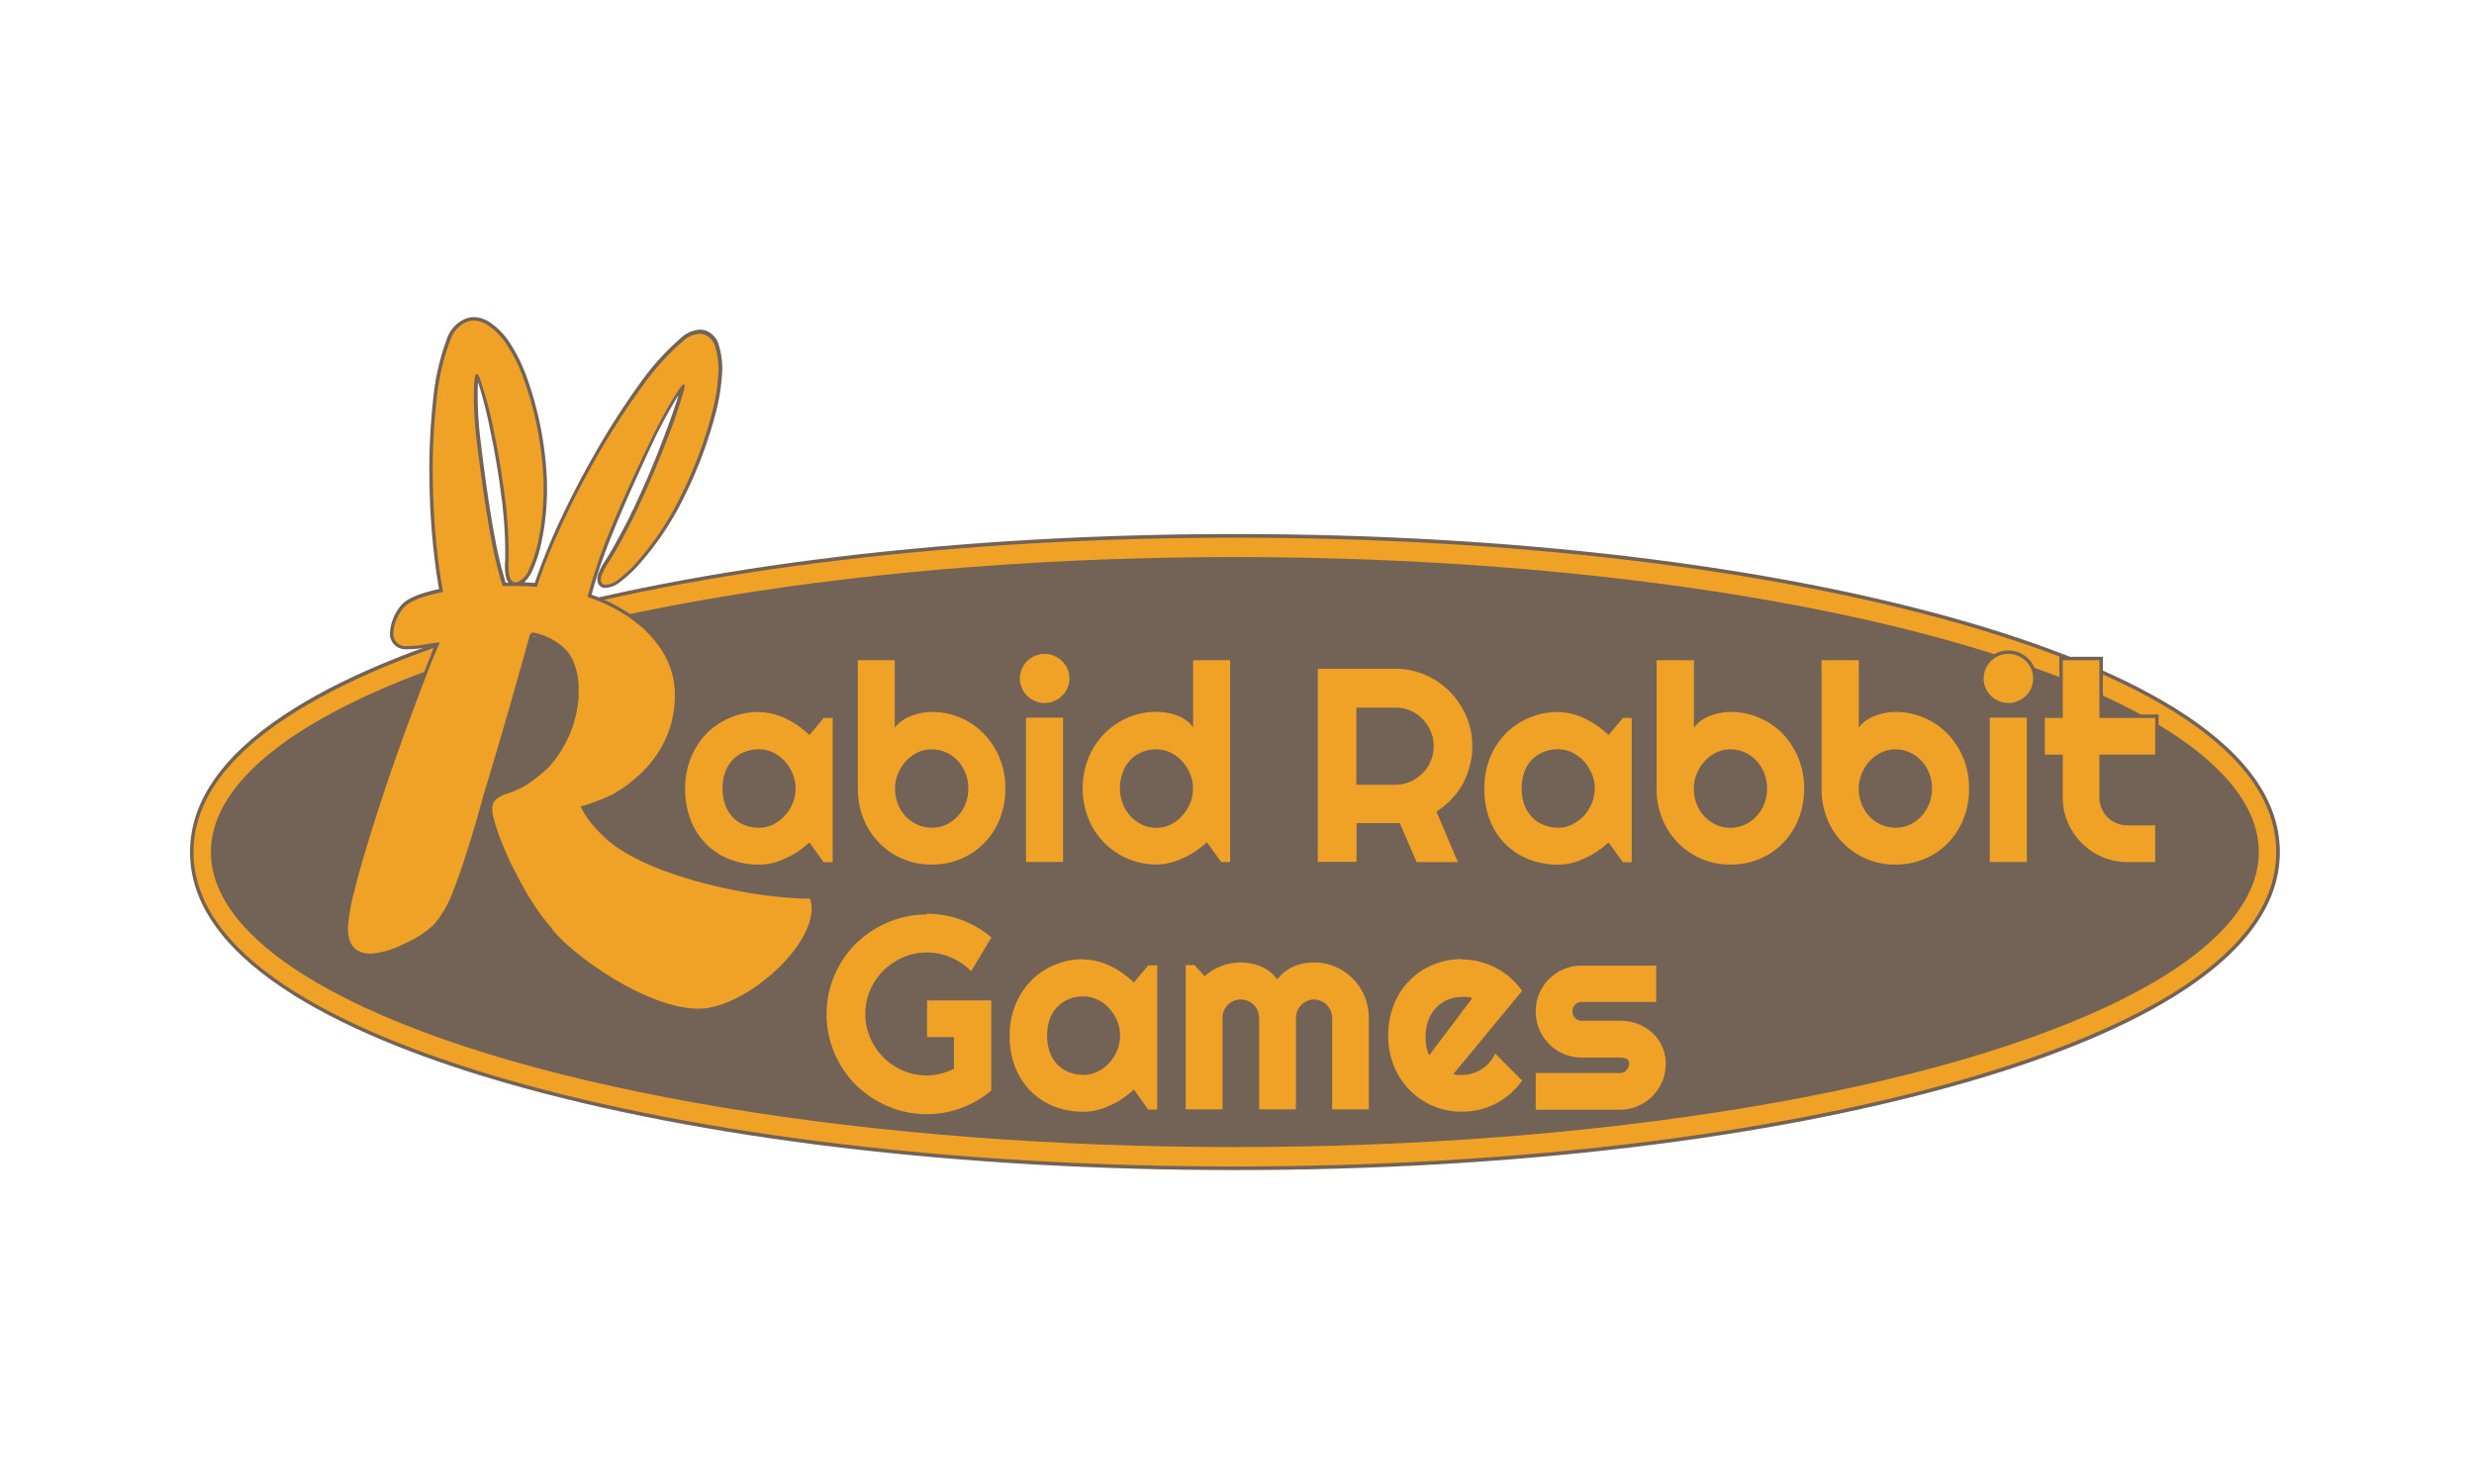 <svg id="Layer_1" data-name="Layer 1" xmlns="http://www.w3.org/2000/svg" viewBox="0 0 360 216"><defs><style>.cls-1{fill:#efa226;}.cls-2{fill:#736357;}</style></defs><title>Artboard 1</title><path class="cls-1" d="M179.69,170c-40,0-77.69-4.5-106.06-12.67-20.86-6-45.72-16.68-45.72-33.35S52.77,96.68,73.63,90.67C102,82.5,139.66,78,179.69,78s77.7,4.51,106.06,12.68c20.86,6,45.73,16.68,45.73,33.35s-24.87,27.33-45.73,33.35C257.39,165.54,219.72,170,179.69,170Z"/><path class="cls-2" d="M179.69,78.26c40,0,77.65,4.5,106,12.66,20.77,6,45.53,16.59,45.53,33.1s-24.76,27.1-45.53,33.09c-28.34,8.17-66,12.67-106,12.67s-77.64-4.5-106-12.67c-20.77-6-45.53-16.59-45.53-33.09S52.93,96.91,73.7,90.92c28.35-8.16,66-12.66,106-12.66m0-.53c-40.05,0-77.74,4.5-106.13,12.69-21,6-45.92,16.76-45.92,33.6s25,27.56,45.92,33.6c28.39,8.18,66.08,12.69,106.13,12.69s77.75-4.51,106.14-12.69c20.94-6,45.91-16.77,45.91-33.6s-25-27.57-45.91-33.6c-28.39-8.19-66.08-12.69-106.14-12.69Z"/><ellipse class="cls-1" cx="179.69" cy="124.02" rx="149" ry="42.94"/><ellipse class="cls-2" cx="179.69" cy="124.02" rx="149" ry="42.94"/><path class="cls-1" d="M110.45,126.11a11.79,11.79,0,0,1-4.26-.76,10.14,10.14,0,0,1-3.5-2.22,10.35,10.35,0,0,1-2.36-3.57,12.38,12.38,0,0,1-.87-4.78,11.89,11.89,0,0,1,.87-4.6,10.88,10.88,0,0,1,2.36-3.6,10.56,10.56,0,0,1,3.49-2.34,10.91,10.91,0,0,1,4.27-.84,8.25,8.25,0,0,1,2.08.27,10.3,10.3,0,0,1,2,.72,12.93,12.93,0,0,1,1.83,1.08,16.08,16.08,0,0,1,1.43,1.16l2-2.38h1.66v21.47h-1.67l-2-2.76a17.66,17.66,0,0,1-1.43,1.12,13.38,13.38,0,0,1-1.83,1.06,10.88,10.88,0,0,1-2,.71A8.1,8.1,0,0,1,110.45,126.11Zm0-16.79a5.61,5.61,0,0,0-2,.35,4.46,4.46,0,0,0-1.6,1,5.05,5.05,0,0,0-1.08,1.7,6.67,6.67,0,0,0-.39,2.36,6.58,6.58,0,0,0,.39,2.35,5.1,5.1,0,0,0,1.08,1.71,4.31,4.31,0,0,0,1.6,1,5.4,5.4,0,0,0,2,.36,4.34,4.34,0,0,0,2-.46,5.28,5.28,0,0,0,1.63-1.22,5.83,5.83,0,0,0,1.1-1.75,5.38,5.38,0,0,0,0-4.07A6.09,6.09,0,0,0,114,111a5.62,5.62,0,0,0-1.63-1.22A4.33,4.33,0,0,0,110.45,109.32Z"/><path class="cls-2" d="M110.45,103.65a8.17,8.17,0,0,1,2,.26,10.73,10.73,0,0,1,1.94.7,12.77,12.77,0,0,1,1.79,1.06,14.77,14.77,0,0,1,1.6,1.32l2.08-2.49h1.3v21h-1.3l-2.08-2.88a20.09,20.09,0,0,1-1.61,1.28,11.52,11.52,0,0,1-1.8,1,10.63,10.63,0,0,1-1.93.7,8,8,0,0,1-2,.25,11.73,11.73,0,0,1-4.17-.74,10,10,0,0,1-3.42-2.17,10.21,10.21,0,0,1-2.3-3.48,12.18,12.18,0,0,1-.85-4.69,11.61,11.61,0,0,1,.85-4.51,10.79,10.79,0,0,1,2.3-3.52,10.46,10.46,0,0,1,3.42-2.28,10.59,10.59,0,0,1,4.17-.82m0,16.84a4.63,4.63,0,0,0,2.07-.48,5.72,5.72,0,0,0,1.69-1.28,6,6,0,0,0,1.15-1.82,5.61,5.61,0,0,0,0-4.26,6,6,0,0,0-1.15-1.83,5.69,5.69,0,0,0-1.69-1.27,4.63,4.63,0,0,0-2.07-.48,5.64,5.64,0,0,0-2.07.37,4.8,4.8,0,0,0-1.69,1.1,5.17,5.17,0,0,0-1.13,1.79,7.5,7.5,0,0,0,0,4.89,5.31,5.31,0,0,0,1.13,1.8,4.64,4.64,0,0,0,1.69,1.09,5.64,5.64,0,0,0,2.07.38m0-17.34a11.24,11.24,0,0,0-4.37.86,10.87,10.87,0,0,0-3.57,2.39,11.27,11.27,0,0,0-2.42,3.68,12.41,12.41,0,0,0-.88,4.7,12.94,12.94,0,0,0,.88,4.88,10.74,10.74,0,0,0,2.42,3.65,10.35,10.35,0,0,0,3.59,2.27,12,12,0,0,0,4.35.78,8.58,8.58,0,0,0,2.13-.27,11.34,11.34,0,0,0,2-.73,12.43,12.43,0,0,0,1.87-1.08c.43-.3.85-.62,1.25-1l1.76,2.44.15.21h2.05V104h-2l-.15.18-1.74,2.09a15.36,15.36,0,0,0-1.26-1,13.54,13.54,0,0,0-1.87-1.11,11.58,11.58,0,0,0-2-.74,8.66,8.66,0,0,0-2.14-.27Zm0,16.84a5.33,5.33,0,0,1-1.89-.34,4.05,4.05,0,0,1-1.51-1,4.58,4.58,0,0,1-1-1.62,6.3,6.3,0,0,1-.38-2.26,6.39,6.39,0,0,1,.38-2.27,4.67,4.67,0,0,1,1-1.62,4.15,4.15,0,0,1,1.51-1,5.12,5.12,0,0,1,1.89-.34,4,4,0,0,1,1.84.43,5.08,5.08,0,0,1,1.55,1.16,5.51,5.51,0,0,1,1.06,1.68,5.16,5.16,0,0,1,.38,1.94,5.23,5.23,0,0,1-.38,1.94,5.46,5.46,0,0,1-1.06,1.67,5.11,5.11,0,0,1-1.55,1.17,4.15,4.15,0,0,1-1.84.43Z"/><path class="cls-1" d="M135.56,126.11a10.81,10.81,0,0,1-7.76-3.19,11.16,11.16,0,0,1-2.36-3.58,11.91,11.91,0,0,1-.86-4.56V95.85h5.87v9.41a6,6,0,0,1,.66-.54,6.35,6.35,0,0,1,1.39-.73,8.82,8.82,0,0,1,1.52-.44,8.19,8.19,0,0,1,1.54-.15,10.81,10.81,0,0,1,4.29.86,10.47,10.47,0,0,1,3.48,2.38,11.22,11.22,0,0,1,2.35,3.6,11.8,11.8,0,0,1,.86,4.54,12.09,12.09,0,0,1-.86,4.61,10.92,10.92,0,0,1-2.35,3.58,10.5,10.5,0,0,1-3.49,2.32A11.06,11.06,0,0,1,135.56,126.11Zm0-16.79a4.4,4.4,0,0,0-2,.45A5.57,5.57,0,0,0,132,111a5.86,5.86,0,0,0-1.09,1.75,5.53,5.53,0,0,0-.4,2,5.88,5.88,0,0,0,.4,2.16,5.41,5.41,0,0,0,1.09,1.73,5.15,5.15,0,0,0,1.61,1.15,4.83,4.83,0,0,0,3.94,0,5.31,5.31,0,0,0,1.62-1.15,5.41,5.41,0,0,0,1.09-1.73,5.69,5.69,0,0,0,.41-2.16,5.79,5.79,0,0,0-.41-2.18,5.3,5.3,0,0,0-1.09-1.73,5.12,5.12,0,0,0-1.62-1.14A4.86,4.86,0,0,0,135.56,109.32Z"/><path class="cls-2" d="M130.2,96.1v9.81a4.92,4.92,0,0,1,1.05-1,6.14,6.14,0,0,1,1.34-.71,9.28,9.28,0,0,1,1.48-.42,7.76,7.76,0,0,1,1.49-.15,10.49,10.49,0,0,1,4.19.84,10.28,10.28,0,0,1,3.4,2.32,11.12,11.12,0,0,1,2.3,3.52,11.56,11.56,0,0,1,.84,4.45,11.72,11.72,0,0,1-.84,4.51,10.6,10.6,0,0,1-2.3,3.5,10.15,10.15,0,0,1-3.4,2.27,10.82,10.82,0,0,1-4.19.8,10.59,10.59,0,0,1-4.17-.82,10.37,10.37,0,0,1-3.41-2.3,10.57,10.57,0,0,1-2.31-3.5,11.54,11.54,0,0,1-.84-4.46V96.1h5.37m5.36,24.39a5,5,0,0,0,2.07-.44,5.55,5.55,0,0,0,1.7-1.21,5.85,5.85,0,0,0,1.57-4.06,6.07,6.07,0,0,0-.42-2.27,5.89,5.89,0,0,0-1.15-1.81,5.36,5.36,0,0,0-1.7-1.2,5,5,0,0,0-2.07-.43,4.63,4.63,0,0,0-2.07.48,5.74,5.74,0,0,0-1.7,1.27,5.92,5.92,0,0,0-1.13,1.83,5.62,5.62,0,0,0-.42,2.13,5.93,5.93,0,0,0,.42,2.25,5.39,5.39,0,0,0,2.83,3,5,5,0,0,0,2.07.44M130.7,95.6h-6.37v19.18a12.15,12.15,0,0,0,.88,4.65,11.42,11.42,0,0,0,2.41,3.67,11.13,11.13,0,0,0,7.94,3.26,11.43,11.43,0,0,0,4.38-.84,10.74,10.74,0,0,0,3.57-2.38,11,11,0,0,0,2.4-3.66,12.14,12.14,0,0,0,.88-4.7,12,12,0,0,0-.88-4.64,11.66,11.66,0,0,0-2.4-3.68,11,11,0,0,0-7.95-3.31,8.84,8.84,0,0,0-1.59.16,8.44,8.44,0,0,0-1.56.45,6.39,6.39,0,0,0-1.44.76l-.27.19V95.6ZM135.56,120a4.5,4.5,0,0,1-1.86-.4,4.84,4.84,0,0,1-1.54-1.09,5.2,5.2,0,0,1-1-1.65,5.6,5.6,0,0,1-.38-2.07,5.25,5.25,0,0,1,.38-2,5.53,5.53,0,0,1,1-1.67,5.21,5.21,0,0,1,1.55-1.16,4.09,4.09,0,0,1,1.85-.43,4.54,4.54,0,0,1,1.87.39A4.73,4.73,0,0,1,139,111a5.05,5.05,0,0,1,1,1.66,5.72,5.72,0,0,1,0,4.15,5.22,5.22,0,0,1-1,1.65,4.84,4.84,0,0,1-1.54,1.09,4.47,4.47,0,0,1-1.86.4Z"/><path class="cls-1" d="M149,125.72V104.21h5.89v21.51Zm3-23.15a3.63,3.63,0,0,1-1.5-.31,3.81,3.81,0,0,1-2-2,3.83,3.83,0,0,1,.82-4.19,3.92,3.92,0,0,1,1.21-.82,3.93,3.93,0,0,1,3,0,4.09,4.09,0,0,1,1.22.82,3.81,3.81,0,0,1,.83,4.19,3.78,3.78,0,0,1-.83,1.21,4.06,4.06,0,0,1-1.22.81A3.68,3.68,0,0,1,152,102.57Z"/><path class="cls-2" d="M152,95.18a3.51,3.51,0,0,1,1.41.28,3.76,3.76,0,0,1,1.14.77,3.57,3.57,0,0,1,.78,1.13,3.59,3.59,0,0,1,0,2.78,3.57,3.57,0,0,1-.78,1.13,3.73,3.73,0,0,1-1.14.76,3.55,3.55,0,0,1-2.81,0,3.61,3.61,0,0,1-1.14-.76,3.68,3.68,0,0,1-.76-1.13,3.43,3.43,0,0,1-.29-1.39,3.46,3.46,0,0,1,.29-1.39,3.68,3.68,0,0,1,.76-1.13,3.64,3.64,0,0,1,1.14-.77,3.5,3.5,0,0,1,1.4-.28m2.69,9.28v21h-5.39v-21h5.39M152,94.68a4.12,4.12,0,0,0-1.6.32,4.31,4.31,0,0,0-1.29.87,4,4,0,0,0-.87,1.3,4,4,0,0,0,0,3.17,4.09,4.09,0,0,0,.87,1.28,4.08,4.08,0,0,0,4.5.87,4.22,4.22,0,0,0,1.29-.86,4.13,4.13,0,0,0,.89-1.29,4,4,0,0,0-.89-4.47,4.36,4.36,0,0,0-1.3-.87,4.08,4.08,0,0,0-1.6-.32Zm3.19,9.28h-6.39v22h6.39V104Z"/><path class="cls-1" d="M168.31,126.11a10.79,10.79,0,0,1-7.76-3.22,11,11,0,0,1-2.36-3.59,11.78,11.78,0,0,1-.87-4.52,11.58,11.58,0,0,1,.87-4.51,11,11,0,0,1,2.36-3.61,10.82,10.82,0,0,1,7.76-3.26,9.77,9.77,0,0,1,1.5.12,7.91,7.91,0,0,1,1.52.4,6.87,6.87,0,0,1,1.4.72,4.5,4.5,0,0,1,.66.57V95.85h5.9v29.87h-1.67l-2-2.76a17.66,17.66,0,0,1-1.43,1.12,12.81,12.81,0,0,1-1.83,1.06,10.88,10.88,0,0,1-2,.71A8.1,8.1,0,0,1,168.31,126.11Zm0-16.79a5.24,5.24,0,0,0-2,.37,4.74,4.74,0,0,0-1.6,1.07,5.25,5.25,0,0,0-1.08,1.72,6.34,6.34,0,0,0-.39,2.3,5.72,5.72,0,0,0,.39,2.1,5.86,5.86,0,0,0,1.08,1.75,5.2,5.2,0,0,0,1.61,1.18,4.68,4.68,0,0,0,2,.43,4.41,4.41,0,0,0,2-.46,5.36,5.36,0,0,0,1.62-1.22,5.83,5.83,0,0,0,1.1-1.75,5.38,5.38,0,0,0,0-4.07,6.09,6.09,0,0,0-1.1-1.75,5.71,5.71,0,0,0-1.62-1.22A4.4,4.4,0,0,0,168.31,109.32Z"/><path class="cls-2" d="M179,96.1v29.37h-1.3l-2.07-2.88a20.25,20.25,0,0,1-1.62,1.28,11.52,11.52,0,0,1-1.8,1,10.63,10.63,0,0,1-1.93.7,8,8,0,0,1-2,.25,10.42,10.42,0,0,1-4.17-.83,10.62,10.62,0,0,1-5.72-5.83,11.92,11.92,0,0,1,0-8.84,11.06,11.06,0,0,1,2.3-3.53,10.76,10.76,0,0,1,3.42-2.33,10.27,10.27,0,0,1,4.17-.85,9.27,9.27,0,0,1,1.46.12,8.36,8.36,0,0,1,1.47.38,5.89,5.89,0,0,1,1.34.7,4,4,0,0,1,1.06,1.06V96.1H179m-10.73,24.39a4.63,4.63,0,0,0,2.07-.48,5.6,5.6,0,0,0,1.69-1.28,6,6,0,0,0,1.15-1.82,5.61,5.61,0,0,0,0-4.26,6,6,0,0,0-1.15-1.83,5.57,5.57,0,0,0-1.69-1.27,4.63,4.63,0,0,0-2.07-.48,5.45,5.45,0,0,0-2.07.39,4.88,4.88,0,0,0-1.69,1.13,5.36,5.36,0,0,0-1.13,1.79,6.71,6.71,0,0,0-.41,2.4,6.05,6.05,0,0,0,.41,2.2,5.94,5.94,0,0,0,1.13,1.82,5.48,5.48,0,0,0,1.69,1.24,4.82,4.82,0,0,0,2.07.45M179.54,95.6h-6.4v9l-.27-.2a6.53,6.53,0,0,0-1.46-.76,8.31,8.31,0,0,0-1.56-.4,9.24,9.24,0,0,0-1.54-.13,10.91,10.91,0,0,0-4.37.89,11.06,11.06,0,0,0-3.57,2.44,11.45,11.45,0,0,0-2.41,3.69,12.38,12.38,0,0,0,0,9.22,11.3,11.3,0,0,0,2.41,3.68,11.06,11.06,0,0,0,7.94,3.29,8.58,8.58,0,0,0,2.13-.27,11.34,11.34,0,0,0,2-.73,12.43,12.43,0,0,0,1.87-1.08c.43-.3.85-.62,1.25-1l1.76,2.44.15.21h2V95.6ZM168.31,120a4.32,4.32,0,0,1-1.86-.41,4.73,4.73,0,0,1-1.53-1.12,5.51,5.51,0,0,1-1.41-3.68,6.06,6.06,0,0,1,.38-2.21,4.81,4.81,0,0,1,1-1.63,4.48,4.48,0,0,1,1.51-1,5.16,5.16,0,0,1,1.89-.35,4.09,4.09,0,0,1,1.85.43,5.34,5.34,0,0,1,1.55,1.16,5.81,5.81,0,0,1,1,1.68,5.16,5.16,0,0,1,.38,1.94,5.23,5.23,0,0,1-.38,1.94,5.63,5.63,0,0,1-1,1.67,5.2,5.2,0,0,1-1.55,1.17,4.22,4.22,0,0,1-1.85.43Z"/><path class="cls-1" d="M206,125.72l-2.46-5.67-5.88,0v5.63h-6.13V97.08H203a11.06,11.06,0,0,1,3,.42,11.46,11.46,0,0,1,2.74,1.16,12.23,12.23,0,0,1,2.32,1.8,11.72,11.72,0,0,1,1.81,2.34,11.45,11.45,0,0,1,1.57,5.8,11.23,11.23,0,0,1-.37,2.89,11.82,11.82,0,0,1-1.06,2.66,11.31,11.31,0,0,1-1.7,2.33,11.81,11.81,0,0,1-2.06,1.73l3.18,7.51ZM203,114a5.22,5.22,0,0,0,2.08-.42,5.43,5.43,0,0,0,2.86-2.87,5.31,5.31,0,0,0,.42-2.09,5.24,5.24,0,0,0-.42-2.09,5.52,5.52,0,0,0-1.15-1.72,5.59,5.59,0,0,0-1.71-1.15,5.22,5.22,0,0,0-2.08-.42h-5.38V114Z"/><path class="cls-2" d="M203,97.33a11.18,11.18,0,0,1,5.66,1.55,11.39,11.39,0,0,1,2.28,1.76,11.53,11.53,0,0,1,1.76,2.29,11.38,11.38,0,0,1,1.14,2.68,11,11,0,0,1,.4,3,11.07,11.07,0,0,1-.36,2.82,11.38,11.38,0,0,1-1,2.61,11.1,11.1,0,0,1-3.86,4.08l3.12,7.36h-6l-2.45-5.67-6.3,0v5.63h-5.63V97.33H203m-5.63,16.9H203a5.51,5.51,0,0,0,2.18-.44,5.69,5.69,0,0,0,3-3,5.51,5.51,0,0,0,.44-2.18,5.6,5.6,0,0,0-.44-2.19,5.76,5.76,0,0,0-1.21-1.8,5.59,5.59,0,0,0-1.78-1.2A5.34,5.34,0,0,0,203,103h-5.63v11.26M203,96.83H191.23V126h6.63v-5.63l5.47,0,2.32,5.37.13.3h7.07l-.3-.69-3-7a11.69,11.69,0,0,0,1.93-1.65,11.18,11.18,0,0,0,1.74-2.38,11.87,11.87,0,0,0,1.08-2.72,11.64,11.64,0,0,0,.38-3,11.52,11.52,0,0,0-.42-3.12,12.05,12.05,0,0,0-1.19-2.81,11.83,11.83,0,0,0-1.84-2.38,11.52,11.52,0,0,0-2.38-1.85,12.12,12.12,0,0,0-2.79-1.18,11.58,11.58,0,0,0-3.12-.43Zm-5.13,6.64H203a4.87,4.87,0,0,1,2,.4,4.94,4.94,0,0,1,1.63,1.1,5.19,5.19,0,0,1,1.1,1.64,5.15,5.15,0,0,1,0,4,5.43,5.43,0,0,1-1.1,1.64,5.26,5.26,0,0,1-1.63,1.1,5,5,0,0,1-2,.4h-5.13V103.47Z"/><path class="cls-1" d="M226.73,126.11a11.83,11.83,0,0,1-4.26-.76,10.24,10.24,0,0,1-3.5-2.22,10.5,10.5,0,0,1-2.36-3.57,12.57,12.57,0,0,1-.86-4.78,12.08,12.08,0,0,1,.86-4.6,11,11,0,0,1,2.36-3.6,10.66,10.66,0,0,1,3.49-2.34,11,11,0,0,1,4.27-.84,8.13,8.13,0,0,1,2.08.27,10.3,10.3,0,0,1,2,.72,12.39,12.39,0,0,1,1.83,1.08,14.9,14.9,0,0,1,1.44,1.16l2-2.38h1.66v21.47H236l-2-2.76c-.46.39-.94.77-1.44,1.12a12.28,12.28,0,0,1-1.83,1.06,10.88,10.88,0,0,1-2,.71A8.1,8.1,0,0,1,226.73,126.11Zm0-16.79a5.65,5.65,0,0,0-2,.35,4.54,4.54,0,0,0-1.6,1,4.89,4.89,0,0,0-1.07,1.7,6.67,6.67,0,0,0-.4,2.36,6.57,6.57,0,0,0,.4,2.35,4.93,4.93,0,0,0,1.07,1.71,4.39,4.39,0,0,0,1.6,1,5.44,5.44,0,0,0,2,.36,4.41,4.41,0,0,0,2-.46,5.24,5.24,0,0,0,1.62-1.22,5.83,5.83,0,0,0,1.1-1.75,5.26,5.26,0,0,0,0-4.07,6.09,6.09,0,0,0-1.1-1.75,5.57,5.57,0,0,0-1.62-1.22A4.4,4.4,0,0,0,226.73,109.32Z"/><path class="cls-2" d="M226.73,103.65a8.17,8.17,0,0,1,2,.26,10.21,10.21,0,0,1,1.94.7,13.49,13.49,0,0,1,1.8,1.06,15.81,15.81,0,0,1,1.6,1.32l2.08-2.49h1.29v21h-1.29l-2.08-2.88a18.61,18.61,0,0,1-1.62,1.28,11.52,11.52,0,0,1-1.8,1,10.37,10.37,0,0,1-1.93.7,8,8,0,0,1-2,.25,11.73,11.73,0,0,1-4.17-.74,9.88,9.88,0,0,1-3.41-2.17,10.09,10.09,0,0,1-2.31-3.48,12.37,12.37,0,0,1-.84-4.69,11.8,11.8,0,0,1,.84-4.51,10.66,10.66,0,0,1,2.31-3.52,10.32,10.32,0,0,1,3.41-2.28,10.59,10.59,0,0,1,4.17-.82m0,16.84a4.63,4.63,0,0,0,2.07-.48,5.77,5.77,0,0,0,1.7-1.28,6.46,6.46,0,0,0,1.15-1.82,5.61,5.61,0,0,0,0-4.26,6.37,6.37,0,0,0-1.15-1.83,5.74,5.74,0,0,0-1.7-1.27,4.63,4.63,0,0,0-2.07-.48,5.71,5.71,0,0,0-2.07.37,4.8,4.8,0,0,0-1.69,1.1,5.17,5.17,0,0,0-1.13,1.79,7.5,7.5,0,0,0,0,4.89A5.31,5.31,0,0,0,223,119a4.64,4.64,0,0,0,1.69,1.09,5.72,5.72,0,0,0,2.07.38m0-17.34a11.16,11.16,0,0,0-4.36.86,10.92,10.92,0,0,0-3.58,2.39,11.25,11.25,0,0,0-2.41,3.68,12.22,12.22,0,0,0-.88,4.7,12.75,12.75,0,0,0,.88,4.88,10.59,10.59,0,0,0,2.42,3.65,10.31,10.31,0,0,0,3.58,2.27,12.11,12.11,0,0,0,4.35.78,8.66,8.66,0,0,0,2.14-.27,11.34,11.34,0,0,0,2-.73,12.43,12.43,0,0,0,1.87-1.08c.42-.3.84-.62,1.24-1l1.76,2.44.15.21H238V104h-2l-.15.18L234,106.27a15.36,15.36,0,0,0-1.26-1,13.54,13.54,0,0,0-1.87-1.11,11.58,11.58,0,0,0-2-.74,8.6,8.6,0,0,0-2.14-.27Zm0,16.84a5.37,5.37,0,0,1-1.89-.34,4.05,4.05,0,0,1-1.51-1,4.58,4.58,0,0,1-1-1.62,6.3,6.3,0,0,1-.38-2.26,6.39,6.39,0,0,1,.38-2.27,4.67,4.67,0,0,1,1-1.62,4.15,4.15,0,0,1,1.51-1,5.15,5.15,0,0,1,1.89-.34,4.09,4.09,0,0,1,1.85.43,5.21,5.21,0,0,1,1.55,1.16,5.68,5.68,0,0,1,1.05,1.68,5,5,0,0,1,.39,1.94,5.05,5.05,0,0,1-.39,1.94,5.63,5.63,0,0,1-1.05,1.67,5.24,5.24,0,0,1-1.55,1.17,4.22,4.22,0,0,1-1.85.43Z"/><path class="cls-1" d="M251.84,126.11a10.86,10.86,0,0,1-7.76-3.19,11.13,11.13,0,0,1-2.35-3.58,11.72,11.72,0,0,1-.87-4.56V95.85h5.88v9.41a6.89,6.89,0,0,1,.65-.54,6.58,6.58,0,0,1,1.39-.73,8.93,8.93,0,0,1,1.53-.44,8.09,8.09,0,0,1,1.53-.15,10.81,10.81,0,0,1,4.29.86,10.51,10.51,0,0,1,3.49,2.38,11.37,11.37,0,0,1,2.34,3.6,11.66,11.66,0,0,1,.87,4.54,12.09,12.09,0,0,1-.86,4.61,11.1,11.1,0,0,1-2.36,3.58,10.51,10.51,0,0,1-3.48,2.32A11.15,11.15,0,0,1,251.84,126.11Zm0-16.79a4.36,4.36,0,0,0-2,.45,5.62,5.62,0,0,0-1.63,1.22,5.86,5.86,0,0,0-1.09,1.75,5.52,5.52,0,0,0-.39,2,5.88,5.88,0,0,0,.39,2.16,5.41,5.41,0,0,0,1.09,1.73,5.19,5.19,0,0,0,1.62,1.15,4.81,4.81,0,0,0,3.93,0,5.31,5.31,0,0,0,1.62-1.15,5.62,5.62,0,0,0,1.1-1.73,5.69,5.69,0,0,0,.4-2.16,5.79,5.79,0,0,0-.4-2.18,5.5,5.5,0,0,0-1.1-1.73,4.93,4.93,0,0,0-3.59-1.55Z"/><path class="cls-2" d="M246.49,96.1v9.81a4.92,4.92,0,0,1,1-1,5.85,5.85,0,0,1,1.33-.71,9.28,9.28,0,0,1,1.48-.42,7.76,7.76,0,0,1,1.49-.15,10.45,10.45,0,0,1,4.19.84,10.32,10.32,0,0,1,3.41,2.32,11.1,11.1,0,0,1,2.29,3.52,11.57,11.57,0,0,1,.85,4.45,11.73,11.73,0,0,1-.85,4.51,10.58,10.58,0,0,1-2.29,3.5,10.19,10.19,0,0,1-3.41,2.27,10.78,10.78,0,0,1-4.19.8,10.66,10.66,0,0,1-4.17-.82,10.47,10.47,0,0,1-3.41-2.3,10.71,10.71,0,0,1-2.3-3.5,11.36,11.36,0,0,1-.85-4.46V96.1h5.38m5.35,24.39a5,5,0,0,0,2.07-.44,5.43,5.43,0,0,0,1.7-1.21,5.54,5.54,0,0,0,1.15-1.81,5.93,5.93,0,0,0,.42-2.25,6.07,6.07,0,0,0-.42-2.27,5.54,5.54,0,0,0-1.15-1.81,5.25,5.25,0,0,0-1.7-1.2,5,5,0,0,0-2.07-.43,4.63,4.63,0,0,0-2.07.48,5.69,5.69,0,0,0-1.69,1.27,5.76,5.76,0,0,0-1.14,1.83,5.6,5.6,0,0,0-.41,2.13,5.92,5.92,0,0,0,.41,2.25,5.36,5.36,0,0,0,1.14,1.81,5.51,5.51,0,0,0,1.69,1.21,5,5,0,0,0,2.07.44M247,95.6h-6.38v19.18a12.15,12.15,0,0,0,.88,4.65,11.44,11.44,0,0,0,2.42,3.67,11,11,0,0,0,3.57,2.4,11.23,11.23,0,0,0,4.36.86,11.39,11.39,0,0,0,4.38-.84,10.74,10.74,0,0,0,3.57-2.38,11.21,11.21,0,0,0,2.41-3.66,12.37,12.37,0,0,0,.88-4.7,12.17,12.17,0,0,0-.88-4.64,12,12,0,0,0-2.4-3.68,11.07,11.07,0,0,0-8-3.31,8.73,8.73,0,0,0-1.58.16,8.54,8.54,0,0,0-1.57.45,6.61,6.61,0,0,0-1.44.76l-.26.19V95.6ZM251.84,120a4.54,4.54,0,0,1-1.86-.4,5.07,5.07,0,0,1-1.54-1.09,5.2,5.2,0,0,1-1-1.65,5.6,5.6,0,0,1-.37-2.07,5.24,5.24,0,0,1,.37-2,5.56,5.56,0,0,1,1-1.67A5.21,5.21,0,0,1,250,110a4,4,0,0,1,1.84-.43,4.54,4.54,0,0,1,1.87.39,4.88,4.88,0,0,1,1.54,1.08,5.22,5.22,0,0,1,1.05,1.66,5.86,5.86,0,0,1,0,4.15,5.41,5.41,0,0,1-1.05,1.65,4.91,4.91,0,0,1-1.54,1.09,4.55,4.55,0,0,1-1.87.4Z"/><path class="cls-1" d="M275.84,126.11a10.81,10.81,0,0,1-7.76-3.19,11.16,11.16,0,0,1-2.36-3.58,11.87,11.87,0,0,1-.86-4.56V95.85h5.87v9.41a6,6,0,0,1,.66-.54,6.81,6.81,0,0,1,1.39-.73,8.82,8.82,0,0,1,1.52-.44,8.19,8.19,0,0,1,1.54-.15,10.81,10.81,0,0,1,4.29.86,10.47,10.47,0,0,1,3.48,2.38,11.22,11.22,0,0,1,2.35,3.6,11.84,11.84,0,0,1,.86,4.54,12.09,12.09,0,0,1-.86,4.61,10.92,10.92,0,0,1-2.35,3.58,10.66,10.66,0,0,1-3.49,2.32A11.06,11.06,0,0,1,275.84,126.11Zm0-16.79a4.4,4.4,0,0,0-2,.45,5.57,5.57,0,0,0-1.62,1.22,5.86,5.86,0,0,0-1.09,1.75,5.49,5.49,0,0,0-.4,2,5.85,5.85,0,0,0,.4,2.16,5.39,5.39,0,0,0,1.08,1.73,5.31,5.31,0,0,0,1.62,1.15,4.83,4.83,0,0,0,3.94,0,5.31,5.31,0,0,0,1.62-1.15,5.78,5.78,0,0,0,1.09-1.73,5.69,5.69,0,0,0,.41-2.16,5.79,5.79,0,0,0-.41-2.18,5.66,5.66,0,0,0-1.09-1.73,5.12,5.12,0,0,0-1.62-1.14A4.86,4.86,0,0,0,275.84,109.32Z"/><path class="cls-2" d="M270.48,96.1v9.81a4.92,4.92,0,0,1,1-1,6.14,6.14,0,0,1,1.34-.71,9.28,9.28,0,0,1,1.48-.42,7.76,7.76,0,0,1,1.49-.15,10.49,10.49,0,0,1,4.19.84,10.28,10.28,0,0,1,3.4,2.32,11.12,11.12,0,0,1,2.3,3.52,11.56,11.56,0,0,1,.84,4.45,11.72,11.72,0,0,1-.84,4.51,10.6,10.6,0,0,1-2.3,3.5,10.15,10.15,0,0,1-3.4,2.27,10.82,10.82,0,0,1-4.19.8,10.59,10.59,0,0,1-4.17-.82,10.37,10.37,0,0,1-3.41-2.3,10.57,10.57,0,0,1-2.31-3.5,11.54,11.54,0,0,1-.84-4.46V96.1h5.37m5.36,24.39a5,5,0,0,0,2.07-.44,5.55,5.55,0,0,0,1.7-1.21,5.85,5.85,0,0,0,1.57-4.06,6.07,6.07,0,0,0-.42-2.27,5.89,5.89,0,0,0-1.15-1.81,5.36,5.36,0,0,0-1.7-1.2,5,5,0,0,0-2.07-.43,4.63,4.63,0,0,0-2.07.48,5.74,5.74,0,0,0-1.7,1.27,5.92,5.92,0,0,0-1.13,1.83,5.62,5.62,0,0,0-.42,2.13,5.93,5.93,0,0,0,.42,2.25,5.39,5.39,0,0,0,2.83,3,5,5,0,0,0,2.07.44M271,95.6h-6.37v19.18a11.93,11.93,0,0,0,.88,4.65,11.42,11.42,0,0,0,2.41,3.67,11.13,11.13,0,0,0,7.94,3.26,11.43,11.43,0,0,0,4.38-.84,10.74,10.74,0,0,0,3.57-2.38,11,11,0,0,0,2.4-3.66,12.18,12.18,0,0,0,.88-4.7,12,12,0,0,0-.88-4.64,11.66,11.66,0,0,0-2.4-3.68,11,11,0,0,0-8-3.31,8.75,8.75,0,0,0-1.59.16,8.44,8.44,0,0,0-1.56.45,6.39,6.39,0,0,0-1.44.76l-.27.19V95.6ZM275.84,120a4.47,4.47,0,0,1-1.86-.4,4.84,4.84,0,0,1-1.54-1.09,5.2,5.2,0,0,1-1-1.65,5.6,5.6,0,0,1-.38-2.07,5.16,5.16,0,0,1,.38-1.94,5.46,5.46,0,0,1,1-1.68A5.21,5.21,0,0,1,274,110a4.09,4.09,0,0,1,1.85-.43,4.54,4.54,0,0,1,1.87.39,4.73,4.73,0,0,1,1.53,1.08,5.22,5.22,0,0,1,1.05,1.66,5.5,5.5,0,0,1,.39,2.08,5.37,5.37,0,0,1-1.44,3.72,4.84,4.84,0,0,1-1.54,1.09,4.47,4.47,0,0,1-1.86.4Z"/><path class="cls-1" d="M289.29,125.72V104.21h5.89v21.51Zm2.95-23.15a3.63,3.63,0,0,1-1.5-.31,3.81,3.81,0,0,1-2-2,3.71,3.71,0,0,1-.31-1.49,3.54,3.54,0,0,1,.31-1.48,3.69,3.69,0,0,1,.82-1.22,3.92,3.92,0,0,1,1.21-.82,3.79,3.79,0,0,1,1.5-.3,3.84,3.84,0,0,1,1.51.3,4.09,4.09,0,0,1,1.22.82,3.81,3.81,0,0,1,.83,4.19,4,4,0,0,1-.83,1.21,4.06,4.06,0,0,1-1.22.81A3.68,3.68,0,0,1,292.24,102.57Z"/><path class="cls-2" d="M292.24,95.18a3.51,3.51,0,0,1,1.41.28,3.76,3.76,0,0,1,1.14.77,3.57,3.57,0,0,1,.78,1.13,3.59,3.59,0,0,1,0,2.78,3.57,3.57,0,0,1-.78,1.13,3.73,3.73,0,0,1-1.14.76,3.55,3.55,0,0,1-2.81,0,3.61,3.61,0,0,1-1.14-.76,3.68,3.68,0,0,1-.76-1.13,3.43,3.43,0,0,1-.29-1.39,3.46,3.46,0,0,1,.29-1.39,3.68,3.68,0,0,1,.76-1.13,3.64,3.64,0,0,1,1.14-.77,3.5,3.5,0,0,1,1.4-.28m2.69,9.28v21h-5.39v-21h5.39m-2.69-9.78a4.12,4.12,0,0,0-1.6.32,4.31,4.31,0,0,0-1.29.87,4,4,0,0,0-.87,1.3,4,4,0,0,0,0,3.17,4.09,4.09,0,0,0,.87,1.28,4.08,4.08,0,0,0,4.5.87,4.22,4.22,0,0,0,1.29-.86,4.31,4.31,0,0,0,.89-1.29,4.09,4.09,0,0,0,0-3.17,4,4,0,0,0-.89-1.3,4.36,4.36,0,0,0-1.3-.87,4.12,4.12,0,0,0-1.6-.32Zm3.19,9.28H289v22h6.39V104Z"/><path class="cls-1" d="M309.55,125.72a9.28,9.28,0,0,1-3.75-.76,9.69,9.69,0,0,1-5.14-5.14,9.41,9.41,0,0,1-.76-3.75v-6h-2.61v-5.83h2.61v-8.4h5.84v8.4h8.12v5.83h-8.12v6a3.79,3.79,0,0,0,.29,1.48,3.89,3.89,0,0,0,.81,1.21,3.85,3.85,0,0,0,1.22.82,3.71,3.71,0,0,0,1.49.3h4.31v5.84Z"/><path class="cls-2" d="M305.49,96.1v8.4h8.12v5.33h-8.12v6.24a3.94,3.94,0,0,0,.31,1.58,4.22,4.22,0,0,0,.86,1.29,4.36,4.36,0,0,0,1.3.87,3.9,3.9,0,0,0,1.59.32h4.06v5.34h-4.06a9,9,0,0,1-3.65-.74,9.49,9.49,0,0,1-5-5,9.12,9.12,0,0,1-.74-3.65v-6.24h-2.61V104.5h2.61V96.1h5.34m.5-.5h-6.34V104H297v6.33h2.61v5.74a9.6,9.6,0,0,0,.78,3.85,10.16,10.16,0,0,0,2.12,3.15,10,10,0,0,0,3.15,2.12,9.6,9.6,0,0,0,3.85.78h4.56v-6.34h-4.56a3.42,3.42,0,0,1-1.39-.28,3.64,3.64,0,0,1-1.14-.77,3.45,3.45,0,0,1-1-2.51v-5.74h8.12V104H306V95.6Z"/><path class="cls-1" d="M157.65,162.11a11.75,11.75,0,0,1-4.26-.76,10.14,10.14,0,0,1-3.5-2.22,10.52,10.52,0,0,1-2.37-3.57,12.57,12.57,0,0,1-.86-4.78,11.89,11.89,0,0,1,.87-4.6,11,11,0,0,1,2.35-3.6,10.7,10.7,0,0,1,3.5-2.34,10.91,10.91,0,0,1,4.27-.84,8.25,8.25,0,0,1,2.08.27,10.3,10.3,0,0,1,2,.72,12.93,12.93,0,0,1,1.83,1.08,16.08,16.08,0,0,1,1.43,1.16l2-2.38h1.66v21.47H167L165,159a17.66,17.66,0,0,1-1.43,1.12,13.38,13.38,0,0,1-1.83,1.06,11.16,11.16,0,0,1-2,.71A8.1,8.1,0,0,1,157.65,162.11Zm0-16.79a5.71,5.71,0,0,0-2,.35,4.5,4.5,0,0,0-1.59,1.05,4.91,4.91,0,0,0-1.08,1.7,6.67,6.67,0,0,0-.39,2.36,6.58,6.58,0,0,0,.39,2.35,5,5,0,0,0,1.08,1.71,4.35,4.35,0,0,0,1.59,1,5.49,5.49,0,0,0,2,.36,4.37,4.37,0,0,0,1.95-.46,5.28,5.28,0,0,0,1.63-1.22,5.83,5.83,0,0,0,1.1-1.75,5.38,5.38,0,0,0,0-4.07,6.09,6.09,0,0,0-1.1-1.75,5.62,5.62,0,0,0-1.63-1.22A4.36,4.36,0,0,0,157.65,145.32Z"/><path class="cls-2" d="M157.65,139.65a8.17,8.17,0,0,1,2,.26,10.73,10.73,0,0,1,1.94.7,12.77,12.77,0,0,1,1.79,1.06A14.77,14.77,0,0,1,165,143l2.08-2.49h1.3v21h-1.3L165,158.59a16.88,16.88,0,0,1-1.62,1.28,11,11,0,0,1-1.79,1,10.63,10.63,0,0,1-1.93.7,8,8,0,0,1-2,.25,11.73,11.73,0,0,1-4.17-.74,9.93,9.93,0,0,1-3.42-2.17,10.21,10.21,0,0,1-2.3-3.48,12.18,12.18,0,0,1-.85-4.69,11.61,11.61,0,0,1,.85-4.51,10.79,10.79,0,0,1,2.3-3.52,10.36,10.36,0,0,1,3.42-2.28,10.59,10.59,0,0,1,4.17-.82m0,16.84a4.63,4.63,0,0,0,2.07-.48,5.72,5.72,0,0,0,1.69-1.28,6,6,0,0,0,1.15-1.82,5.61,5.61,0,0,0,0-4.26,6,6,0,0,0-1.15-1.83,5.69,5.69,0,0,0-1.69-1.27,4.63,4.63,0,0,0-2.07-.48,5.64,5.64,0,0,0-2.07.37,4.8,4.8,0,0,0-1.69,1.1,5,5,0,0,0-1.13,1.79,7.5,7.5,0,0,0,0,4.89,5.16,5.16,0,0,0,1.13,1.8,4.64,4.64,0,0,0,1.69,1.09,5.64,5.64,0,0,0,2.07.38m0-17.34a11.24,11.24,0,0,0-4.37.86,10.87,10.87,0,0,0-3.57,2.39,11.27,11.27,0,0,0-2.42,3.68,12.41,12.41,0,0,0-.88,4.7,12.94,12.94,0,0,0,.88,4.88,10.74,10.74,0,0,0,2.42,3.65,10.5,10.5,0,0,0,3.59,2.27,12,12,0,0,0,4.35.78,8.58,8.58,0,0,0,2.13-.27,10.61,10.61,0,0,0,2-.73,11.63,11.63,0,0,0,1.87-1.08c.43-.3.85-.62,1.25-1l1.76,2.44.15.21h2V140h-2l-.15.18L165,142.27a13.83,13.83,0,0,0-1.26-1,12.87,12.87,0,0,0-1.86-1.11,11.58,11.58,0,0,0-2-.74,8.66,8.66,0,0,0-2.14-.27Zm0,16.84a5.43,5.43,0,0,1-1.9-.34,4.33,4.33,0,0,1-1.51-1,4.85,4.85,0,0,1-1-1.63,6.3,6.3,0,0,1-.38-2.26,6.39,6.39,0,0,1,.38-2.27,4.8,4.8,0,0,1,1-1.62,4.33,4.33,0,0,1,1.51-1,5.21,5.21,0,0,1,1.9-.34,4,4,0,0,1,1.84.43,5.21,5.21,0,0,1,1.55,1.16,5.71,5.71,0,0,1,1.06,1.68,5.16,5.16,0,0,1,.38,1.94,5.23,5.23,0,0,1-.38,1.94,5.66,5.66,0,0,1-1.06,1.67,5.24,5.24,0,0,1-1.55,1.17,4.15,4.15,0,0,1-1.84.43Z"/><path class="cls-1" d="M193.6,161.72V148.13a2.47,2.47,0,0,0-.19-.94,2.49,2.49,0,0,0-.53-.79,2.32,2.32,0,0,0-.78-.52,2.29,2.29,0,0,0-.94-.19,2.21,2.21,0,0,0-.93.19,2.38,2.38,0,0,0-.77.52,2.62,2.62,0,0,0-.51.79,2.29,2.29,0,0,0-.19.94v13.59H182.9V148.13a2.46,2.46,0,0,0-.18-.94,2.49,2.49,0,0,0-.53-.79,2.42,2.42,0,0,0-.78-.52,2.34,2.34,0,0,0-.95-.19,2.24,2.24,0,0,0-.93.19,2.34,2.34,0,0,0-.76.52,2.64,2.64,0,0,0-.52.79,2.46,2.46,0,0,0-.18.94v13.59h-5.86V140.21h1.66l1.36,1.51a9.19,9.19,0,0,1,2.35-1.35,8.09,8.09,0,0,1,2.88-.54,8.25,8.25,0,0,1,3,.57,6,6,0,0,1,2.37,1.74,5.39,5.39,0,0,1,1-.94,6.87,6.87,0,0,1,1.38-.8,6.51,6.51,0,0,1,1.49-.43,8.86,8.86,0,0,1,1.52-.14,8.17,8.17,0,0,1,3.23.65,8.36,8.36,0,0,1,2.62,1.77,8.31,8.31,0,0,1,2.42,5.88v13.59Z"/><path class="cls-2" d="M191.16,140.08a7.85,7.85,0,0,1,3.13.63,8.13,8.13,0,0,1,2.55,1.72,8.09,8.09,0,0,1,2.34,5.7v13.34h-5.33V148.13a2.61,2.61,0,0,0-.21-1,2.56,2.56,0,0,0-.58-.86,2.61,2.61,0,0,0-.86-.58,2.65,2.65,0,0,0-1-.21,2.53,2.53,0,0,0-1,.21,2.57,2.57,0,0,0-.85.58,2.51,2.51,0,0,0-.56.86,2.61,2.61,0,0,0-.21,1v13.34h-5.36V148.13a2.79,2.79,0,0,0-.2-1,2.69,2.69,0,0,0-3.52-1.44,2.44,2.44,0,0,0-.84.58,2.69,2.69,0,0,0-.57.86,2.6,2.6,0,0,0-.2,1v13.34h-5.36v-21h1.29l1.46,1.61a8.55,8.55,0,0,1,2.46-1.47,7.8,7.8,0,0,1,2.79-.52,8,8,0,0,1,2.88.55,5.86,5.86,0,0,1,2.46,1.91,5.27,5.27,0,0,1,1.12-1.14,6.78,6.78,0,0,1,1.32-.77,7.3,7.3,0,0,1,1.45-.42,9.12,9.12,0,0,1,1.47-.13m0-.5a9.32,9.32,0,0,0-1.56.14,7,7,0,0,0-1.55.45,6.65,6.65,0,0,0-1.43.83,5.38,5.38,0,0,0-.83.76,6,6,0,0,0-2.27-1.59,8.32,8.32,0,0,0-3.06-.59,8.16,8.16,0,0,0-3,.56,8.88,8.88,0,0,0-2.23,1.24l-1.13-1.26L174,140h-2v22h6.36V148.13a2.22,2.22,0,0,1,.16-.85,2.27,2.27,0,0,1,.47-.7,2,2,0,0,1,.68-.47,2.09,2.09,0,0,1,.83-.17,2.19,2.19,0,0,1,.85.17,2.1,2.1,0,0,1,.7.47,2.24,2.24,0,0,1,.48.7,2.22,2.22,0,0,1,.16.85V162H189V148.13a2.23,2.23,0,0,1,.63-1.55,2,2,0,0,1,.68-.47,2.16,2.16,0,0,1,1.68,0,2.25,2.25,0,0,1,.71.47,2.18,2.18,0,0,1,.64,1.55V162h6.33V148.13a8.34,8.34,0,0,0-.67-3.34,8.45,8.45,0,0,0-1.82-2.71,8.76,8.76,0,0,0-2.71-1.83,8.42,8.42,0,0,0-3.32-.67Z"/><path class="cls-1" d="M212.7,162.11a10.81,10.81,0,0,1-10.12-6.77,11.87,11.87,0,0,1-.86-4.56,12.26,12.26,0,0,1,.86-4.65,10.78,10.78,0,0,1,2.36-3.59,10.52,10.52,0,0,1,3.5-2.31,11.2,11.2,0,0,1,6.89-.51,11.19,11.19,0,0,1,2.44.93,11,11,0,0,1,3.93,3.43l.11.16-9.92,11.94.21,0,.6,0a4.92,4.92,0,0,0,1.44-.21,4.77,4.77,0,0,0,1.3-.59,4.58,4.58,0,0,0,1.08-.93,5.06,5.06,0,0,0,.78-1.22l.15-.34,4.33,4.35-.12.18a11.17,11.17,0,0,1-3.91,3.41,10.46,10.46,0,0,1-2.43.91A10.92,10.92,0,0,1,212.7,162.11Zm0-16.79a5.2,5.2,0,0,0-2,.38,4.69,4.69,0,0,0-1.6,1.09,5,5,0,0,0-1.08,1.72,6.21,6.21,0,0,0-.4,2.27c0,.19,0,.4,0,.64a6.26,6.26,0,0,0,.1.74c0,.24.1.48.16.71a1.72,1.72,0,0,0,.07.21l5.77-7.66-.35-.06A5.74,5.74,0,0,0,212.7,145.32Z"/><path class="cls-2" d="M212.7,139.65a10.52,10.52,0,0,1,2.57.32,11.09,11.09,0,0,1,2.39.9,10.58,10.58,0,0,1,2.1,1.44,10.79,10.79,0,0,1,1.73,1.91l-10,12.11a2.63,2.63,0,0,0,.62.13l.63,0a5.06,5.06,0,0,0,1.51-.22,5.29,5.29,0,0,0,1.37-.62,4.77,4.77,0,0,0,1.13-1,4.9,4.9,0,0,0,.82-1.28l3.92,3.94a10.69,10.69,0,0,1-1.71,1.9,11,11,0,0,1-2.1,1.44,10.67,10.67,0,0,1-2.38.89,10.87,10.87,0,0,1-2.56.3,10.59,10.59,0,0,1-4.17-.82,10.37,10.37,0,0,1-3.41-2.3,10.57,10.57,0,0,1-2.31-3.5,11.54,11.54,0,0,1-.84-4.46,11.93,11.93,0,0,1,.84-4.55,10.27,10.27,0,0,1,5.72-5.77,10.76,10.76,0,0,1,4.17-.81M208,153.56l6.24-8.28a2.85,2.85,0,0,0-.73-.17,6.34,6.34,0,0,0-.76,0,5.34,5.34,0,0,0-2.07.4,4.93,4.93,0,0,0-1.69,1.15,5.44,5.44,0,0,0-1.12,1.79,6.34,6.34,0,0,0-.42,2.37c0,.19,0,.42,0,.66s.06.5.1.76.1.5.17.74a2.68,2.68,0,0,0,.25.62m4.75-14.41a11.41,11.41,0,0,0-4.36.85,10.69,10.69,0,0,0-3.57,2.36,10.91,10.91,0,0,0-2.42,3.68,12.5,12.5,0,0,0-.88,4.74,12.11,12.11,0,0,0,.88,4.65,11.58,11.58,0,0,0,2.41,3.67,11.13,11.13,0,0,0,7.94,3.26,10.92,10.92,0,0,0,2.68-.32,11,11,0,0,0,4.68-2.43,10.66,10.66,0,0,0,1.8-2l.24-.34-.29-.3L217.88,153l-.51-.52-.3.66a5,5,0,0,1-.73,1.17,4.8,4.8,0,0,1-1,.88,5.13,5.13,0,0,1-1.24.56,4.83,4.83,0,0,1-1.37.2h-.31l9.49-11.44.24-.29-.22-.31a11.51,11.51,0,0,0-1.81-2,11.12,11.12,0,0,0-2.2-1.5,11.42,11.42,0,0,0-2.5-1,11,11,0,0,0-2.69-.33Zm-4.59,13.38-.09-.42c0-.23-.07-.47-.09-.7s0-.45,0-.63a6,6,0,0,1,.38-2.18,5,5,0,0,1,1-1.64,4.55,4.55,0,0,1,1.52-1,5,5,0,0,1,1.88-.36l.63,0-5.22,6.93Z"/><path class="cls-1" d="M223.22,161.72v-5.84h12.5a1.08,1.08,0,0,0,1.08-1.08c0-.36-.14-.47-.24-.52a2.1,2.1,0,0,0-.84-.15h-5.58a6.87,6.87,0,0,1-2.71-.55,7.06,7.06,0,0,1-3.67-3.7,7.07,7.07,0,0,1,0-5.42,7,7,0,0,1,1.48-2.2,6.94,6.94,0,0,1,4.9-2h11.1v5.83h-11.1a1.09,1.09,0,0,0-1.08,1.09,1.1,1.1,0,0,0,.32.79,1,1,0,0,0,.76.33h5.58a7.49,7.49,0,0,1,2.68.48,6.67,6.67,0,0,1,2.19,1.33,6.37,6.37,0,0,1,2,4.7,6.75,6.75,0,0,1-.55,2.7,7.43,7.43,0,0,1-1.49,2.2,7.06,7.06,0,0,1-2.19,1.48,6.8,6.8,0,0,1-2.69.54Z"/><path class="cls-2" d="M241,140.5v5.33H230.14a1.35,1.35,0,0,0-1.33,1.34,1.34,1.34,0,0,0,.39,1,1.26,1.26,0,0,0,.94.4h5.58a7.21,7.21,0,0,1,2.59.46,6.7,6.7,0,0,1,2.12,1.29,6.21,6.21,0,0,1,1.43,2,6,6,0,0,1,.53,2.53,6.43,6.43,0,0,1-.53,2.6,7.2,7.2,0,0,1-1.43,2.12,6.72,6.72,0,0,1-2.12,1.43,6.48,6.48,0,0,1-2.59.52H223.47v-5.34h12.25a1.29,1.29,0,0,0,.94-.39,1.28,1.28,0,0,0,.39-.94.74.74,0,0,0-.39-.75,2.43,2.43,0,0,0-.94-.17h-5.58a6.58,6.58,0,0,1-2.61-.53,6.93,6.93,0,0,1-2.11-1.44,6.76,6.76,0,0,1-1.43-2.13,6.81,6.81,0,0,1,0-5.22,6.61,6.61,0,0,1,1.43-2.12,6.62,6.62,0,0,1,4.72-1.94H241m.5-.5H230.14a6.93,6.93,0,0,0-2.8.56,7.14,7.14,0,0,0-2.28,1.53,7.27,7.27,0,0,0-1.53,2.27,7.31,7.31,0,0,0,0,5.61,7.23,7.23,0,0,0,3.8,3.84,7,7,0,0,0,2.81.57h5.58a1.73,1.73,0,0,1,.73.13s.1,0,.1.29a.79.79,0,0,1-.25.59.75.75,0,0,1-.58.24H223V162h12.75a7.11,7.11,0,0,0,5.06-2.1,7.59,7.59,0,0,0,1.54-2.27,7.08,7.08,0,0,0,.57-2.8,6.55,6.55,0,0,0-2.13-4.88,7,7,0,0,0-2.28-1.39,7.9,7.9,0,0,0-2.76-.49h-5.58a.77.77,0,0,1-.58-.25.84.84,0,0,1-.25-.62.78.78,0,0,1,.25-.59.76.76,0,0,1,.58-.25h11.35V140Z"/><path class="cls-1" d="M101.58,147.06c-7.8,0-19.22-8.38-21.65-11.95a32.16,32.16,0,0,1-2.62-3.52c-.8-1.25-1.61-2.68-2.42-4.26s-1.52-3.15-2.1-4.64a31.35,31.35,0,0,1-1.28-4,4.16,4.16,0,0,1-.09-1,2.05,2.05,0,0,1,.56-1.51,4.5,4.5,0,0,1,1.88-.95,13.69,13.69,0,0,0,2.94-1.41,25.56,25.56,0,0,0,2.92-2.43,16.39,16.39,0,0,0,3.12-5.11,16.77,16.77,0,0,0,1.09-4.87v-.11c0-.31,0-.62,0-.94a9.69,9.69,0,0,0-.83-4.19,5.92,5.92,0,0,0-.77-1.26,8.81,8.81,0,0,0-4.74-2.62h0a1.05,1.05,0,0,1-.21.12l-.67,2.41c-.77,2.76-1.54,5.48-2.3,8.13-1.31,4.58-2.6,8.92-3.81,12.9L69.78,119c-1.4,4.86-2.6,8.5-3.56,10.84a16,16,0,0,1-2.91,5,15.55,15.55,0,0,1-4.49,2.84,12.44,12.44,0,0,1-4.8,1.4c-2.38,0-3.58-1.34-3.58-4a26.11,26.11,0,0,1,.92-5.34c.6-2.48,1.55-5.79,2.82-9.82s2.59-8,4-11.85,2.9-7.88,4.48-11.92l.94-2.37c-.68.08-1.38.19-2.08.32a12.2,12.2,0,0,1-2.27.17A2,2,0,0,1,57,92a5.35,5.35,0,0,1,.53-2.1,5.7,5.7,0,0,1,1.21-1.85c.91-.85,2.69-1.55,5.43-2.11-.15-.85-.3-1.73-.43-2.63a103.26,103.26,0,0,1-1-12.73,91.72,91.72,0,0,1,.5-12.14,34,34,0,0,1,2-9,4.61,4.61,0,0,1,2.69-2.91,3,3,0,0,1,1-.18A4,4,0,0,1,71,47a9.84,9.84,0,0,1,3,3A22.89,22.89,0,0,1,76.43,55a50.16,50.16,0,0,1,2.73,12.33,37.44,37.44,0,0,1-.61,11.51A18.87,18.87,0,0,1,77.24,83a3.61,3.61,0,0,1-1.77,2l-.11,0h.08c.79,0,1.63,0,2.56.11a78.67,78.67,0,0,1,2.88-7.38,125.1,125.1,0,0,1,5.84-11.47,107.48,107.48,0,0,1,6.55-10.16,37,37,0,0,1,6-6.64,4.14,4.14,0,0,1,2.63-1.16,2.74,2.74,0,0,1,.7.09,2.82,2.82,0,0,1,1.84,2,11.4,11.4,0,0,1,.43,4.21,28.72,28.72,0,0,1-.91,5.51,62.34,62.34,0,0,1-4.51,12,43.45,43.45,0,0,1-6.3,9.55,19.23,19.23,0,0,1-3,2.83,3.51,3.51,0,0,1-1.92.83h0a1.66,1.66,0,0,1-.33,0c-.36-.1-.92-.43-.62-1.58a10.28,10.28,0,0,1,1.17-2.22c.85-1.32,2-3.41,3.42-6.19.12-.27.27-.57.43-.89s.35-.75.6-1.31c1.33-2.85,2.63-5.91,3.86-9.1a78.29,78.29,0,0,0,2.54-7.43,2.73,2.73,0,0,0,.07-.36,20.23,20.23,0,0,0-1.54,2.34c-1,1.75-2,3.58-2.89,5.45-1.93,4.12-3.5,7.61-4.68,10.35s-2.12,5.11-2.79,7c-.59,1.68-1.15,3.48-1.65,5.36A24.79,24.79,0,0,1,90.58,89c.42.26.83.51,1.2.78s.87.65,1.34,1a16.85,16.85,0,0,1,3.53,4.09,12.07,12.07,0,0,1,1.76,6.34,15.55,15.55,0,0,1-1.52,6.82,16.89,16.89,0,0,1-4.32,5.49,18.86,18.86,0,0,1-3.45,2.38,28,28,0,0,1-4.28,1.62A14.2,14.2,0,0,0,86,119.43,20.58,20.58,0,0,0,88,121.55c5.58,5.57,21.16,9,29.87,9H118l0,.17c.53,1.57.18,3.53-1,5.68-2.52,4.6-8.3,9.15-13.15,10.37A9.09,9.09,0,0,1,101.58,147.06ZM69.47,54.73a10.52,10.52,0,0,0-.21,2.92,54.16,54.16,0,0,0,.37,6.11c.55,4.47,1.06,8.21,1.53,11.11s1,5.36,1.42,7.26c.23.92.49,1.87.8,2.89l1.35,0a1.32,1.32,0,0,1-.8-.92,8.24,8.24,0,0,1-.17-2.49,61.78,61.78,0,0,0-.28-7c0-.3-.07-.63-.1-1s-.1-.81-.18-1.41c-.39-3.08-.93-6.31-1.62-9.6a59.13,59.13,0,0,0-1.93-7.45A2,2,0,0,0,69.47,54.73Z"/><path class="cls-2" d="M68.93,46.66a3.82,3.82,0,0,1,1.92.58,9.57,9.57,0,0,1,2.93,3,21.9,21.9,0,0,1,2.41,4.87,49.23,49.23,0,0,1,2.72,12.27,37.24,37.24,0,0,1-.6,11.43,18.8,18.8,0,0,1-1.29,4,3.47,3.47,0,0,1-1.63,1.88,1.27,1.27,0,0,1-.37.07c-.38,0-.66-.27-.86-.8A8.57,8.57,0,0,1,74,81.58a62.17,62.17,0,0,0-.28-7c0-.31-.07-.63-.1-1s-.1-.82-.19-1.42q-.57-4.66-1.61-9.62a58.31,58.31,0,0,0-2-7.48c-.14-.41-.29-.61-.43-.61h-.06c-.26.09-.38,1.17-.38,3.22a54.83,54.83,0,0,0,.37,6.14q.83,6.74,1.54,11.12t1.42,7.28c.25,1,.54,2.06.86,3.09.73,0,1.47,0,2.24,0,.92,0,1.84.05,2.74.12a77.09,77.09,0,0,1,2.93-7.54,123.44,123.44,0,0,1,5.83-11.45,106.85,106.85,0,0,1,6.53-10.13,36.51,36.51,0,0,1,5.91-6.59,3.91,3.91,0,0,1,2.47-1.12,2.3,2.3,0,0,1,.64.09,2.59,2.59,0,0,1,1.66,1.87,10.86,10.86,0,0,1,.42,4.11,27.51,27.51,0,0,1-.91,5.46,61.26,61.26,0,0,1-4.49,12,42.87,42.87,0,0,1-6.26,9.5A18.68,18.68,0,0,1,90,84.33a3.33,3.33,0,0,1-1.77.78.77.77,0,0,1-.27,0c-.48-.12-.63-.55-.44-1.27a10.22,10.22,0,0,1,1.14-2.14c.86-1.35,2-3.42,3.43-6.21.13-.28.27-.58.43-.9s.36-.75.61-1.32q2-4.31,3.86-9.11a74.34,74.34,0,0,0,2.55-7.46c.12-.48.12-.73,0-.77h0c-.24,0-.87.85-1.88,2.56s-2,3.59-2.91,5.47Q91.78,70.14,90,74.29t-2.79,7C86.58,83.1,86,85,85.49,86.89a24.32,24.32,0,0,1,5,2.29c.4.25.81.5,1.19.78s.9.68,1.32,1a16.62,16.62,0,0,1,3.48,4,11.77,11.77,0,0,1,1.72,6.21,15.2,15.2,0,0,1-1.5,6.71,16.24,16.24,0,0,1-4.25,5.4A18.24,18.24,0,0,1,89,115.69a27.76,27.76,0,0,1-4.53,1.7,15.75,15.75,0,0,0,1.36,2.19,22.46,22.46,0,0,0,2,2.15c5.58,5.57,21.31,9.07,30.05,9.07,1.74,5.24-7,14-14,15.72a8.48,8.48,0,0,1-2.28.29c-7.77,0-19.13-8.44-21.44-11.84a31.51,31.51,0,0,1-2.62-3.52c-.79-1.24-1.6-2.65-2.41-4.23A48.38,48.38,0,0,1,73,122.6a31.09,31.09,0,0,1-1.28-3.95,4.24,4.24,0,0,1-.08-.93,1.77,1.77,0,0,1,.49-1.33,4.52,4.52,0,0,1,1.78-.9,14,14,0,0,0,3-1.43,27.31,27.31,0,0,0,3-2.45,17.15,17.15,0,0,0,4.29-10.15c0-.36,0-.71,0-1.07a10,10,0,0,0-.85-4.3,6.4,6.4,0,0,0-.81-1.31,9,9,0,0,0-5-2.72c-.11,0-.21.13-.31.17h-.08c-.24.86-.48,1.7-.71,2.55-.77,2.76-1.54,5.48-2.3,8.13-1.28,4.45-2.55,8.76-3.81,12.9l-.85,3.08q-2.12,7.29-3.55,10.81a15.3,15.3,0,0,1-2.86,4.94,15.34,15.34,0,0,1-4.41,2.79,12.32,12.32,0,0,1-4.7,1.38q-3.33,0-3.33-3.73a26.88,26.88,0,0,1,.91-5.28q.91-3.75,2.82-9.8t4-11.85q2.09-5.79,4.47-11.91L64,93.5q-1.21.12-2.52.36a11.61,11.61,0,0,1-2.22.17,1.76,1.76,0,0,1-2-2,5.07,5.07,0,0,1,.51-2,5.31,5.31,0,0,1,1.15-1.76c.9-.85,2.77-1.55,5.55-2.11-.17-.92-.33-1.87-.47-2.86a102.61,102.61,0,0,1-1-12.7,91.4,91.4,0,0,1,.5-12.11,33.84,33.84,0,0,1,2-8.91A4.33,4.33,0,0,1,68,46.82a2.68,2.68,0,0,1,.93-.16m0-.5h0a3.13,3.13,0,0,0-1.09.19A4.84,4.84,0,0,0,65,49.41a34.74,34.74,0,0,0-2,9,92.26,92.26,0,0,0-.5,12.17,103.43,103.43,0,0,0,1,12.76c.12.8.25,1.61.39,2.4-2.66.57-4.39,1.27-5.31,2.13A6.82,6.82,0,0,0,56.75,92a2.25,2.25,0,0,0,2.49,2.49,11.83,11.83,0,0,0,2.32-.18c.55-.1,1.1-.19,1.64-.26l-.78,2c-1.58,4-3.09,8.05-4.48,11.92s-2.74,7.87-4,11.87-2.22,7.34-2.82,9.83a26.72,26.72,0,0,0-.93,5.4c0,3.5,2.08,4.23,3.83,4.23a12.82,12.82,0,0,0,4.91-1.42,16,16,0,0,0,4.56-2.9,15.71,15.71,0,0,0,3-5.1c1-2.35,2.16-6,3.57-10.86l.85-3.09c1.22-4,2.5-8.32,3.81-12.89.74-2.55,1.49-5.21,2.3-8.13l.26-.94c.13-.45.25-.91.38-1.36l.06,0a8.47,8.47,0,0,1,4.51,2.51,6,6,0,0,1,.74,1.21,9.45,9.45,0,0,1,.8,4.08c0,.31,0,.62,0,.93v.1a16.29,16.29,0,0,1-1.07,4.8,16.06,16.06,0,0,1-3.09,5,24.81,24.81,0,0,1-2.86,2.37A12.59,12.59,0,0,1,73.77,115a5.09,5.09,0,0,0-2,1,2.29,2.29,0,0,0-.63,1.69,4.21,4.21,0,0,0,.1,1.06,31.66,31.66,0,0,0,1.29,4,49.3,49.3,0,0,0,2.11,4.67c.81,1.57,1.63,3,2.43,4.27a32.15,32.15,0,0,0,2.64,3.56c2.48,3.61,14,12,21.84,12A9.2,9.2,0,0,0,104,147c4.9-1.23,10.75-5.84,13.3-10.49,1.22-2.21,1.57-4.24,1-5.88l-.11-.34h-.36c-8.47,0-24.24-3.48-29.7-8.93a21.24,21.24,0,0,1-1.91-2.09,14,14,0,0,1-1-1.59,26,26,0,0,0,4-1.55,19,19,0,0,0,3.5-2.41,16.89,16.89,0,0,0,4.38-5.57,15.77,15.77,0,0,0,1.55-6.93,12.34,12.34,0,0,0-1.79-6.47,17.17,17.17,0,0,0-3.59-4.15c-.47-.4-.92-.75-1.35-1.06s-.79-.53-1.19-.77a24.55,24.55,0,0,0-4.64-2.21c.48-1.79,1-3.51,1.59-5.12.66-1.87,1.6-4.22,2.78-7s2.75-6.22,4.67-10.34C96,62.28,97,60.45,98,58.71c.29-.49.53-.88.73-1.18-.49,1.65-1.25,3.8-2.25,6.41C95.28,67.12,94,70.18,92.66,73c-.25.57-.45,1-.61,1.31s-.3.62-.43.9c-1.41,2.76-2.55,4.84-3.4,6.16A9.74,9.74,0,0,0,87,83.68a1.93,1.93,0,0,0,0,1.14,1.12,1.12,0,0,0,.81.74,1.75,1.75,0,0,0,.4,0,3.79,3.79,0,0,0,2.07-.88,19.64,19.64,0,0,0,3-2.86,43.74,43.74,0,0,0,6.33-9.61,62.86,62.86,0,0,0,4.53-12.07,29.13,29.13,0,0,0,.92-5.56,11.52,11.52,0,0,0-.45-4.31,3.08,3.08,0,0,0-2-2.19,3.23,3.23,0,0,0-.76-.1,4.41,4.41,0,0,0-2.8,1.24,37.06,37.06,0,0,0-6,6.67A109.93,109.93,0,0,0,86.5,66.12a128.32,128.32,0,0,0-5.85,11.5c-1.13,2.55-2.08,5-2.83,7.21-.54,0-1-.07-1.54-.08a5.15,5.15,0,0,0,1.19-1.7A19.14,19.14,0,0,0,78.8,78.9a37.9,37.9,0,0,0,.61-11.58,50,50,0,0,0-2.75-12.39,23,23,0,0,0-2.46-5,10.14,10.14,0,0,0-3.1-3.13,4.36,4.36,0,0,0-2.17-.65Zm4.63,38.61c-.28-1-.52-1.84-.74-2.7-.46-1.9-.94-4.33-1.41-7.24s-1-6.64-1.53-11.1a53.77,53.77,0,0,1-.37-6.08c0-.93,0-1.56.06-2a64.66,64.66,0,0,1,1.77,7c.69,3.28,1.23,6.5,1.61,9.58.08.59.15,1.06.18,1.41s.07.68.1,1a60.75,60.75,0,0,1,.28,7,7.58,7.58,0,0,0,.18,2.6,2.57,2.57,0,0,0,.31.6Z"/><path class="cls-1" d="M134.87,162.33a14.54,14.54,0,0,1-7.45-2,15.21,15.21,0,0,1-3-2.31,14.62,14.62,0,0,1-2.32-3,15.47,15.47,0,0,1-1.48-3.55,14.28,14.28,0,0,1-.53-3.93,14,14,0,0,1,.53-3.91,15.43,15.43,0,0,1,1.48-3.52,14.68,14.68,0,0,1,2.32-3,15.08,15.08,0,0,1,3-2.3,14.84,14.84,0,0,1,3.52-1.49,14.82,14.82,0,0,1,9,.38,15,15,0,0,1,4.45,2.6l.16.14-3.22,5.37-.23-.23a9.12,9.12,0,0,0-2.86-2,8.5,8.5,0,0,0-6.78,0,9.19,9.19,0,0,0-2.76,1.86,8.93,8.93,0,0,0-1.87,2.75,8.41,8.41,0,0,0-.68,3.36,8.52,8.52,0,0,0,.68,3.39,8.8,8.8,0,0,0,4.63,4.64,8.29,8.29,0,0,0,3.37.69,7.75,7.75,0,0,0,2-.25,9,9,0,0,0,1.72-.62v-4.21h-3.93v-5.84h9.84v2l0,.25v11.22l-.08.08a15,15,0,0,1-4.45,2.6A14.75,14.75,0,0,1,134.87,162.33Z"/><path class="cls-2" d="M134.87,133a14.41,14.41,0,0,1,9.39,3.45l-2.94,4.91a9.49,9.49,0,0,0-2.94-2,8.76,8.76,0,0,0-7,0,9.23,9.23,0,0,0-2.83,1.91,9.09,9.09,0,0,0-1.92,2.83,8.4,8.4,0,0,0-.71,3.46,8.51,8.51,0,0,0,.71,3.49,9,9,0,0,0,4.75,4.77,8.62,8.62,0,0,0,3.47.71,8.37,8.37,0,0,0,2.06-.26,9.6,9.6,0,0,0,1.9-.7v-4.62H134.9v-5.34h9.34v2h0v11.11a14.41,14.41,0,0,1-9.39,3.45,14.1,14.1,0,0,1-3.86-.52,14.59,14.59,0,0,1-3.46-1.47,15.2,15.2,0,0,1-3-2.28,14.43,14.43,0,0,1-3.73-6.42,14.28,14.28,0,0,1-.52-3.87,13.91,13.91,0,0,1,.52-3.84,14.58,14.58,0,0,1,1.46-3.47,14.43,14.43,0,0,1,2.27-2.94,14.77,14.77,0,0,1,3-2.27,14.57,14.57,0,0,1,3.46-1.46,14.1,14.1,0,0,1,3.86-.52m0-.5a14.61,14.61,0,0,0-4,.54,15.23,15.23,0,0,0-3.59,1.51,16,16,0,0,0-3,2.34A14.77,14.77,0,0,0,121.9,140a15.1,15.1,0,0,0-1.51,3.58,14.59,14.59,0,0,0-.54,4,15,15,0,0,0,4.4,10.65,16,16,0,0,0,3,2.35,15,15,0,0,0,3.59,1.52,14.61,14.61,0,0,0,4,.54,15,15,0,0,0,5.19-.92,15.28,15.28,0,0,0,4.53-2.65l.17-.15V147h0v-2H134.4v6.34h3.93v3.8a9.9,9.9,0,0,1-1.53.54,7.73,7.73,0,0,1-1.93.24,8.14,8.14,0,0,1-3.27-.67,8.54,8.54,0,0,1-2.68-1.82,8.69,8.69,0,0,1-1.82-2.69,8.46,8.46,0,0,1,0-6.55,8.59,8.59,0,0,1,4.5-4.48,8.24,8.24,0,0,1,6.58,0,9.21,9.21,0,0,1,2.79,1.92l.45.46.33-.55,2.94-4.91.22-.36-.32-.28a15.28,15.28,0,0,0-4.53-2.65,15,15,0,0,0-5.19-.92Z"/></svg>